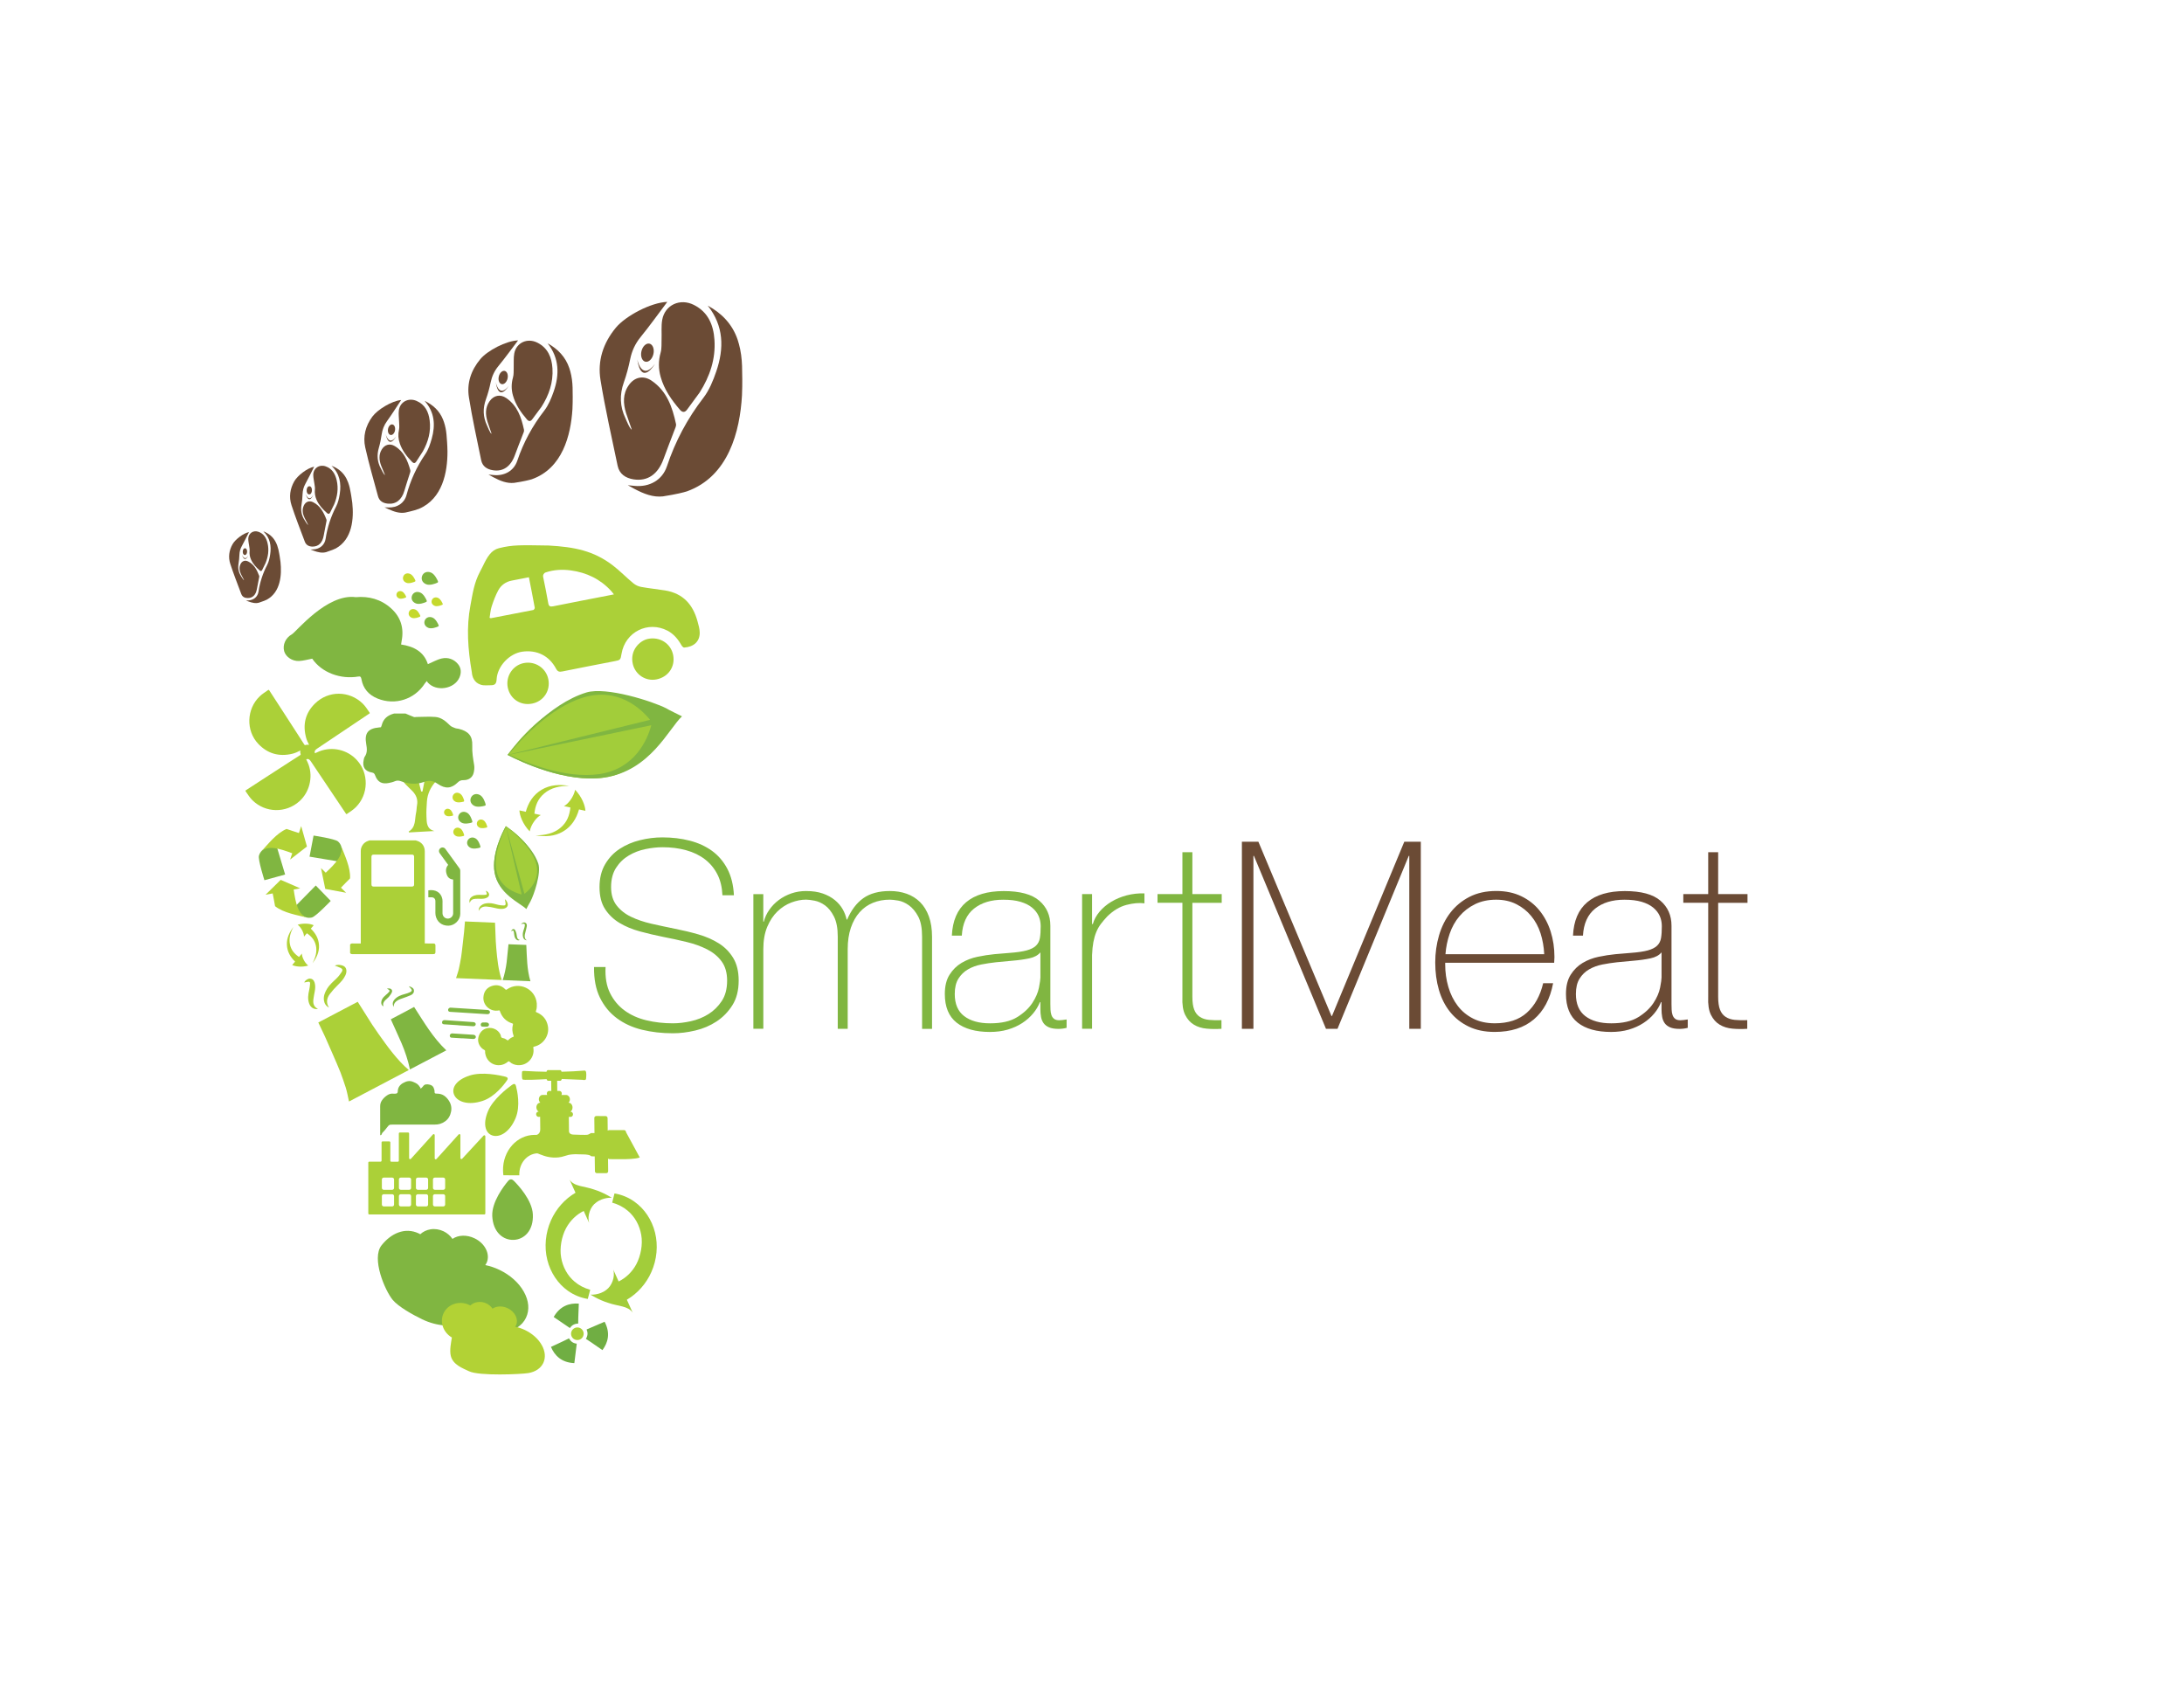<?xml version="1.0" encoding="utf-8"?>
<!-- Generator: Adobe Illustrator 23.0.1, SVG Export Plug-In . SVG Version: 6.00 Build 0)  -->
<svg version="1.1" xmlns="http://www.w3.org/2000/svg" xmlns:xlink="http://www.w3.org/1999/xlink" x="0px" y="0px"
	 viewBox="0 0 792 612" style="enable-background:new 0 0 792 612;" xml:space="preserve">
<style type="text/css">
	.st0{fill:none;stroke:#000000;stroke-miterlimit:10;}
	.st1{fill:#80B641;}
	.st2{fill:#A2CD3A;}
	.st3{fill:#ABD038;}
	.st4{fill:#B2D235;}
	.st5{fill:#C5D92D;}
	.st6{fill-rule:evenodd;clip-rule:evenodd;fill:#70AE43;}
	.st7{fill:#70AE43;}
	.st8{fill-rule:evenodd;clip-rule:evenodd;fill:#ABD038;}
	.st9{fill-rule:evenodd;clip-rule:evenodd;fill:#B2D235;}
	.st10{fill-rule:evenodd;clip-rule:evenodd;fill:#80B641;}
	.st11{fill:#6B4B35;}
</style>
<g id="Layer_1">
	<g>
		<path class="st1" d="M261.98,324.59c-0.13-2.91-0.74-5.45-1.85-7.6c-1.11-2.15-2.61-3.96-4.51-5.42c-1.9-1.46-4.16-2.55-6.79-3.28
			c-2.63-0.73-5.5-1.09-8.6-1.09c-1.9,0-3.94,0.22-6.13,0.67c-2.19,0.44-4.21,1.22-6.08,2.33c-1.87,1.11-3.41,2.6-4.61,4.46
			c-1.2,1.87-1.81,4.2-1.81,6.98c0,2.72,0.67,4.94,2,6.65s3.07,3.09,5.23,4.13c2.15,1.04,4.62,1.88,7.41,2.52
			c2.79,0.63,5.61,1.24,8.46,1.81c2.91,0.57,5.75,1.25,8.5,2.04c2.76,0.79,5.22,1.87,7.41,3.23c2.19,1.36,3.94,3.14,5.27,5.32
			c1.33,2.18,1.99,4.92,1.99,8.22c0,3.55-0.76,6.52-2.28,8.93c-1.52,2.41-3.44,4.37-5.75,5.89c-2.31,1.52-4.88,2.61-7.7,3.28
			c-2.82,0.67-5.53,1-8.12,1c-3.99,0-7.73-0.43-11.21-1.28c-3.48-0.85-6.52-2.25-9.12-4.18c-2.6-1.93-4.64-4.42-6.13-7.46
			c-1.49-3.04-2.2-6.74-2.14-11.11h4.18c-0.19,3.74,0.35,6.89,1.62,9.45c1.27,2.56,3.02,4.67,5.27,6.32
			c2.25,1.65,4.89,2.83,7.93,3.56c3.04,0.73,6.24,1.09,9.59,1.09c2.03,0,4.19-0.25,6.51-0.76c2.31-0.51,4.43-1.36,6.36-2.56
			c1.93-1.2,3.55-2.79,4.85-4.75c1.3-1.96,1.95-4.43,1.95-7.41c0-2.85-0.67-5.18-2-6.98c-1.33-1.81-3.09-3.26-5.27-4.37
			c-2.19-1.11-4.65-2-7.41-2.66c-2.75-0.67-5.59-1.28-8.5-1.85c-2.85-0.57-5.67-1.23-8.46-1.99c-2.79-0.76-5.26-1.79-7.41-3.09
			c-2.15-1.3-3.9-2.98-5.23-5.03c-1.33-2.06-1.99-4.7-1.99-7.93s0.68-6,2.04-8.31c1.36-2.31,3.13-4.18,5.32-5.6s4.64-2.47,7.36-3.13
			c2.72-0.67,5.42-1,8.08-1c3.55,0,6.85,0.4,9.93,1.19c3.07,0.79,5.76,2.03,8.07,3.7c2.31,1.68,4.16,3.85,5.56,6.51
			s2.19,5.86,2.38,9.59H261.98z"/>
		<path class="st1" d="M273.19,324.21h3.61v9.98h0.19c0.38-1.52,1.04-2.96,2-4.32c0.95-1.36,2.1-2.55,3.47-3.56
			c1.36-1.01,2.88-1.8,4.56-2.38c1.68-0.57,3.43-0.85,5.27-0.85c2.34,0,4.37,0.3,6.08,0.9c1.71,0.6,3.17,1.39,4.37,2.38
			c1.2,0.98,2.15,2.09,2.85,3.32c0.7,1.24,1.17,2.49,1.43,3.75h0.19c1.46-3.42,3.4-6,5.84-7.74c2.44-1.74,5.65-2.61,9.64-2.61
			c2.22,0,4.26,0.33,6.13,1s3.48,1.68,4.85,3.04c1.36,1.36,2.42,3.09,3.18,5.18c0.76,2.09,1.14,4.56,1.14,7.41v33.35h-3.61V339.6
			c0-3.1-0.47-5.54-1.42-7.31c-0.95-1.77-2.08-3.12-3.37-4.04c-1.3-0.92-2.6-1.49-3.9-1.71c-1.3-0.22-2.3-0.33-2.99-0.33
			c-2.22,0-4.26,0.38-6.13,1.14c-1.87,0.76-3.48,1.9-4.84,3.42c-1.36,1.52-2.42,3.41-3.18,5.65c-0.76,2.25-1.14,4.83-1.14,7.74
			v28.88h-3.61V339.6c0-3.04-0.46-5.46-1.38-7.27c-0.92-1.81-2-3.15-3.23-4.04c-1.24-0.89-2.5-1.46-3.8-1.71
			c-1.3-0.25-2.33-0.38-3.09-0.38c-1.71,0-3.48,0.35-5.32,1.04c-1.84,0.7-3.52,1.77-5.04,3.23c-1.52,1.46-2.75,3.33-3.71,5.6
			c-0.95,2.28-1.42,4.97-1.42,8.08v28.88h-3.61V324.21z"/>
		<path class="st1" d="M377.3,363.35h-0.19c-0.57,1.46-1.39,2.83-2.47,4.13c-1.08,1.3-2.39,2.46-3.94,3.47
			c-1.55,1.01-3.31,1.8-5.27,2.38c-1.96,0.57-4.12,0.85-6.46,0.85c-5.19,0-9.21-1.13-12.06-3.37c-2.85-2.25-4.28-5.71-4.28-10.4
			c0-2.85,0.57-5.18,1.71-6.98c1.14-1.8,2.58-3.23,4.32-4.27c1.74-1.04,3.67-1.79,5.79-2.23c2.12-0.44,4.16-0.76,6.13-0.95l5.6-0.47
			c2.6-0.19,4.64-0.49,6.13-0.9c1.49-0.41,2.61-0.98,3.37-1.71c0.76-0.73,1.24-1.66,1.43-2.8c0.19-1.14,0.28-2.56,0.28-4.28
			c0-1.33-0.25-2.56-0.76-3.7c-0.51-1.14-1.3-2.15-2.38-3.04c-1.08-0.89-2.47-1.58-4.18-2.09c-1.71-0.51-3.8-0.76-6.27-0.76
			c-4.37,0-7.9,1.08-10.59,3.23c-2.69,2.15-4.17,5.42-4.42,9.79h-3.61c0.25-5.38,1.98-9.42,5.18-12.11
			c3.2-2.69,7.74-4.04,13.63-4.04s10.18,1.16,12.87,3.47c2.69,2.31,4.04,5.34,4.04,9.07v28.41c0,0.7,0.01,1.39,0.05,2.09
			c0.03,0.7,0.14,1.33,0.33,1.9c0.19,0.57,0.51,1.03,0.95,1.38c0.44,0.35,1.08,0.52,1.9,0.52c0.63,0,1.52-0.1,2.66-0.29v3.04
			c-0.95,0.25-1.93,0.38-2.95,0.38c-1.46,0-2.61-0.19-3.47-0.57c-0.86-0.38-1.51-0.89-1.95-1.52c-0.44-0.63-0.75-1.38-0.9-2.23
			c-0.16-0.86-0.24-1.79-0.24-2.8V363.35z M377.3,345.3c-0.89,1.08-2.23,1.81-4.04,2.19c-1.81,0.38-3.82,0.67-6.03,0.85l-6.08,0.57
			c-1.77,0.19-3.55,0.46-5.32,0.81c-1.77,0.35-3.37,0.94-4.8,1.76c-1.42,0.82-2.58,1.95-3.47,3.37c-0.89,1.42-1.33,3.28-1.33,5.56
			c0,3.61,1.14,6.29,3.42,8.03c2.28,1.74,5.42,2.61,9.4,2.61c4.12,0,7.38-0.74,9.79-2.23c2.41-1.49,4.24-3.2,5.51-5.13
			c1.27-1.93,2.07-3.8,2.42-5.6c0.35-1.81,0.52-3.02,0.52-3.66V345.3z"/>
		<path class="st1" d="M396.02,335.04h0.29c0.44-1.58,1.25-3.07,2.42-4.46c1.17-1.39,2.6-2.6,4.27-3.61
			c1.68-1.01,3.55-1.79,5.61-2.33c2.06-0.54,4.19-0.77,6.41-0.71v3.61c-1.9-0.25-4.07-0.06-6.51,0.57
			c-2.44,0.63-4.77,2.03-6.98,4.18c-0.89,0.95-1.66,1.87-2.33,2.75c-0.67,0.89-1.22,1.87-1.66,2.94c-0.44,1.08-0.79,2.28-1.04,3.61
			c-0.25,1.33-0.41,2.91-0.48,4.75v26.69h-3.61v-48.83h3.61V335.04z"/>
		<path class="st1" d="M443.04,327.35H432.4v34.1c0,1.96,0.22,3.51,0.67,4.65c0.44,1.14,1.12,2.01,2.04,2.61
			c0.92,0.6,2.03,0.97,3.33,1.09c1.3,0.13,2.8,0.16,4.51,0.1v3.13c-1.84,0.13-3.63,0.11-5.37-0.05c-1.74-0.16-3.28-0.63-4.61-1.43
			c-1.33-0.79-2.39-1.98-3.18-3.56c-0.79-1.58-1.12-3.77-1-6.55v-34.1h-9.03v-3.14h9.03v-15.2h3.61v15.2h10.64V327.35z"/>
		<path class="st11" d="M450.36,305.21h5.98l26.5,63.18h0.19l26.22-63.18h5.99v67.83h-4.18v-62.7h-0.19l-25.84,62.7h-4.18
			l-26.12-62.7h-0.19v62.7h-4.18V305.21z"/>
		<path class="st11" d="M524.08,349.1v0.57c0,2.85,0.38,5.57,1.14,8.17c0.76,2.6,1.89,4.88,3.38,6.84c1.49,1.96,3.36,3.51,5.62,4.65
			c2.25,1.14,4.87,1.71,7.86,1.71c4.89,0,8.76-1.28,11.62-3.85c2.86-2.57,4.83-6.13,5.91-10.69h3.61
			c-1.08,5.7-3.41,10.07-6.98,13.11c-3.58,3.04-8.31,4.56-14.2,4.56c-3.61,0-6.76-0.65-9.45-1.95c-2.69-1.3-4.94-3.07-6.75-5.32
			c-1.8-2.25-3.15-4.91-4.04-7.98c-0.89-3.07-1.33-6.38-1.33-9.93c0-3.42,0.46-6.7,1.38-9.83c0.92-3.13,2.29-5.89,4.13-8.26
			c1.84-2.38,4.13-4.28,6.89-5.7s6-2.14,9.74-2.14c3.42,0,6.44,0.63,9.07,1.9c2.63,1.27,4.83,2.99,6.6,5.18
			c1.77,2.19,3.12,4.72,4.04,7.6c0.92,2.88,1.38,5.97,1.38,9.26c0,0.32-0.02,0.68-0.05,1.09c-0.03,0.41-0.05,0.75-0.05,1H524.08z
			 M559.99,345.97c-0.13-2.66-0.57-5.18-1.33-7.55c-0.76-2.38-1.89-4.46-3.38-6.27c-1.49-1.81-3.3-3.25-5.43-4.32
			c-2.13-1.08-4.56-1.61-7.29-1.61c-2.92,0-5.49,0.56-7.72,1.66c-2.22,1.11-4.1,2.56-5.62,4.37c-1.52,1.81-2.7,3.91-3.52,6.32
			c-0.83,2.41-1.33,4.88-1.52,7.41H559.99z"/>
		<path class="st11" d="M602.55,363.35h-0.19c-0.57,1.46-1.39,2.83-2.47,4.13c-1.08,1.3-2.39,2.46-3.94,3.47
			c-1.55,1.01-3.31,1.8-5.27,2.38c-1.96,0.57-4.12,0.85-6.46,0.85c-5.19,0-9.21-1.13-12.06-3.37c-2.85-2.25-4.28-5.71-4.28-10.4
			c0-2.85,0.57-5.18,1.71-6.98c1.14-1.8,2.58-3.23,4.32-4.27c1.74-1.04,3.67-1.79,5.79-2.23c2.12-0.44,4.16-0.76,6.13-0.95l5.6-0.47
			c2.6-0.19,4.64-0.49,6.13-0.9c1.49-0.41,2.61-0.98,3.37-1.71c0.76-0.73,1.24-1.66,1.43-2.8c0.19-1.14,0.28-2.56,0.28-4.28
			c0-1.33-0.25-2.56-0.76-3.7c-0.51-1.14-1.3-2.15-2.38-3.04c-1.08-0.89-2.47-1.58-4.18-2.09c-1.71-0.51-3.8-0.76-6.27-0.76
			c-4.37,0-7.9,1.08-10.59,3.23c-2.69,2.15-4.17,5.42-4.42,9.79h-3.61c0.25-5.38,1.98-9.42,5.18-12.11
			c3.2-2.69,7.74-4.04,13.63-4.04s10.18,1.16,12.87,3.47c2.69,2.31,4.04,5.34,4.04,9.07v28.41c0,0.7,0.01,1.39,0.05,2.09
			c0.03,0.7,0.14,1.33,0.33,1.9c0.19,0.57,0.51,1.03,0.95,1.38c0.44,0.35,1.08,0.52,1.9,0.52c0.63,0,1.52-0.1,2.66-0.29v3.04
			c-0.95,0.25-1.93,0.38-2.95,0.38c-1.46,0-2.61-0.19-3.47-0.57c-0.86-0.38-1.51-0.89-1.95-1.52c-0.44-0.63-0.75-1.38-0.9-2.23
			c-0.16-0.86-0.24-1.79-0.24-2.8V363.35z M602.55,345.3c-0.89,1.08-2.23,1.81-4.04,2.19c-1.81,0.38-3.82,0.67-6.03,0.85l-6.08,0.57
			c-1.77,0.19-3.55,0.46-5.32,0.81c-1.77,0.35-3.37,0.94-4.8,1.76c-1.42,0.82-2.58,1.95-3.47,3.37c-0.89,1.42-1.33,3.28-1.33,5.56
			c0,3.61,1.14,6.29,3.42,8.03c2.28,1.74,5.42,2.61,9.4,2.61c4.12,0,7.38-0.74,9.79-2.23c2.41-1.49,4.24-3.2,5.51-5.13
			c1.27-1.93,2.07-3.8,2.42-5.6c0.35-1.81,0.52-3.02,0.52-3.66V345.3z"/>
		<path class="st11" d="M633.71,327.35h-10.64v34.1c0,1.96,0.22,3.51,0.67,4.65c0.44,1.14,1.12,2.01,2.04,2.61
			c0.92,0.6,2.03,0.97,3.33,1.09c1.3,0.13,2.8,0.16,4.51,0.1v3.13c-1.84,0.13-3.63,0.11-5.37-0.05c-1.74-0.16-3.28-0.63-4.61-1.43
			c-1.33-0.79-2.39-1.98-3.18-3.56c-0.79-1.58-1.12-3.77-1-6.55v-34.1h-9.03v-3.14h9.03v-15.2h3.61v15.2h10.64V327.35z"/>
	</g>
	<g>
		<g>
			<path class="st2" d="M212.85,252.1c-15.85,4.31-25.59,17.48-28.4,21.12l-0.39,0.5l0.37,0.19c4.05,2.1,20.7,10.09,34.69,8.03
				c16.71-2.44,19.31-19.31,19.49-20.47l-0.03,0C238.58,261.45,228.48,247.84,212.85,252.1z"/>
			<path class="st1" d="M241.65,256.85c-4.93-2.53-21.79-7.96-29.01-5.76c-13.54,4.12-25.37,18.5-28.18,22.13l-0.19,0.24
				c0,0,0,0-0.01,0l-0.19,0.26l0.02,0.01l-0.01,0l0.09,0.05l0.02,0l0.25,0.13c4.05,2.1,20.7,10.09,34.69,8.03
				c16.71-2.44,23.4-17.79,28.19-22.2C247.31,259.73,241.67,256.99,241.65,256.85z M211.45,252.93c12.63-3.84,20.95,3.99,24.3,8.08
				l-51.18,12.59c-0.04-0.02-0.07-0.03-0.11-0.05C188.61,268.49,199.33,256.63,211.45,252.93z M217.32,280.68
				c-12.26,1.79-26.54-4.12-32.62-7.01l51.49-10.7C234.78,268.14,230.32,278.77,217.32,280.68z"/>
		</g>
		<g>
			<path class="st2" d="M194.67,313.2c-2.28-7.53-9.09-12.13-10.97-13.45l-0.26-0.18l-0.1,0.17c-1.07,1.93-5.11,9.87-4,16.52
				c1.32,7.94,10.01,9.13,10.61,9.21l0-0.01C189.96,325.46,196.92,320.62,194.67,313.2z"/>
			<path class="st1" d="M192.34,326.9c1.28-2.35,4.01-10.38,2.85-13.81c-2.17-6.43-9.61-12.02-11.49-13.34l-0.13-0.09c0,0,0,0,0,0
				l-0.13-0.09l-0.01,0.01l0,0l-0.03,0.04l0,0.01l-0.06,0.12c-1.07,1.93-5.11,9.87-4,16.52c1.32,7.94,9.24,11.08,11.53,13.35
				C190.88,329.6,192.27,326.91,192.34,326.9z M194.24,312.53c2.02,6-1.97,9.97-4.06,11.58l-6.68-24.31
				c0.01-0.02,0.02-0.03,0.03-0.05C186.15,301.71,192.29,306.78,194.24,312.53z M179.99,315.4c-0.97-5.82,2.02-12.63,3.48-15.53
				l5.7,24.46C186.51,323.67,181.02,321.57,179.99,315.4z"/>
		</g>
		<g>
			<path class="st3" d="M176.97,402.9c-1,2.39-1.29,4.52-0.82,6.16c0.39,1.43,1.33,2.39,2.65,2.72c1.31,0.33,2.8-0.03,4.2-1.01
				c1.61-1.13,2.98-2.98,3.98-5.37c1.83-4.4,0.57-9.98,0.14-11.58l-0.01-0.04l0,0c-0.06-0.22-0.16-0.63-0.52-0.72
				c-0.32-0.08-0.66,0.13-0.97,0.35l-0.05,0.03C184.03,394.55,178.8,398.52,176.97,402.9z"/>
			<path class="st3" d="M170.32,389.98c-2.47,0.8-4.27,1.96-5.21,3.38c-0.83,1.23-0.95,2.57-0.34,3.78c0.6,1.21,1.85,2.11,3.51,2.53
				c1.9,0.49,4.21,0.33,6.67-0.47c4.54-1.47,7.95-6.06,8.88-7.43l0.02-0.03l0,0c0.13-0.19,0.37-0.53,0.21-0.86
				c-0.15-0.3-0.53-0.42-0.89-0.51l-0.06-0.01C181.25,389.9,174.84,388.51,170.32,389.98z"/>
		</g>
		<g>
			<path class="st3" d="M126.96,345.56c0-1.02,0-2.04,0-3.06c0.2-0.31,0.48-0.43,0.85-0.41c0.56,0.03,1.13,0.01,1.69,0.01
				c0.44,0,0.87,0,1.33,0c0-0.26,0-0.46,0-0.66c0-10.96,0-21.93,0-32.89c0-1.67,1.1-3.16,2.7-3.66c0.18-0.06,0.35-0.11,0.52-0.17
				c5.59,0,11.17,0,16.76,0c0.05,0.03,0.09,0.06,0.14,0.07c1.91,0.46,3.09,1.94,3.09,3.88c0,10.95,0,21.9,0,32.85
				c0,0.18,0,0.37,0,0.53c0.08,0.02,0.1,0.04,0.13,0.04c1.01,0,2.01,0,3.02,0.01c0.48,0,0.71,0.23,0.72,0.71
				c0.01,0.76,0,1.53,0,2.29c0,0.67-0.18,0.86-0.86,0.86c-9.74,0-19.49,0-29.23,0.01C127.44,345.97,127.16,345.87,126.96,345.56z
				 M142.41,321.47c2.31,0,4.62,0,6.93,0c0.55,0,0.83-0.24,0.83-0.75c0-3.36,0-6.71,0-10.07c0-0.54-0.25-0.78-0.8-0.78
				c-4.61,0-9.21,0-13.82,0c-0.61,0-0.85,0.24-0.85,0.85c0,3.29,0,6.58,0,9.87c0,0.65,0.23,0.88,0.86,0.88
				C137.84,321.47,140.12,321.47,142.41,321.47z"/>
			<path class="st1" d="M164.33,318.91c-1.13-0.09-1.88-0.67-2.26-1.66c-0.48-1.26-0.53-2.51,0.45-3.65
				c-0.75-1.03-1.5-2.07-2.26-3.11c-0.27-0.37-0.54-0.73-0.8-1.11c-0.45-0.64-0.33-1.42,0.27-1.85c0.58-0.42,1.36-0.3,1.81,0.32
				c1.72,2.35,3.43,4.7,5.13,7.07c0.15,0.21,0.24,0.52,0.24,0.78c0.01,5.22,0.02,10.44,0,15.66c-0.01,2.25-2.04,4.26-4.3,4.29
				c-2.41,0.04-4.23-1.43-4.66-3.8c-0.09-0.52-0.06-1.07-0.06-1.6c-0.01-1.15,0-2.31,0-3.46c0-0.91-0.53-1.44-1.46-1.44
				c-0.36,0-0.72,0-1.1,0c0-0.86,0-1.69,0-2.52c2.45-0.4,4.59,0.63,5.09,3.19c0.1,0.53,0.04,1.1,0.05,1.65c0,1.15-0.01,2.31,0,3.46
				c0.01,1.1,0.88,1.96,1.94,1.95c1.04-0.01,1.92-0.86,1.92-1.94c0.01-4,0-8,0-12C164.34,319.07,164.33,319.01,164.33,318.91z"/>
		</g>
		<g>
			<path class="st3" d="M145.08,281.03c0.87,0.84,1.75,1.68,2.62,2.52c0.08-0.05,0.15-0.1,0.23-0.15c-0.08-0.47-0.15-0.93-0.24-1.45
				c1.38,0.17,2.68,0.33,3.89,0.48c0.39,1.55,0.77,3.05,1.15,4.55c0.16,0,0.32,0.01,0.48,0.01c0.33-1.69,0.65-3.38,1.01-5.25
				c0.05-0.01,0.37-0.07,0.74-0.14c0.15,0.44,0.28,0.82,0.48,1.4c0.26-0.72,0.45-1.25,0.66-1.81c0.83,0.47,1.64,0.94,2.53,1.45
				c-0.22,0.26-0.43,0.5-0.64,0.75c-1.83,2.07-2.98,4.44-3.17,7.22c-0.12,1.8-0.25,3.6-0.17,5.39c0.1,2.19-0.03,4.63,2.91,5.32
				c-3.08,0.17-6.16,0.34-9.23,0.51c-0.04-0.11-0.08-0.22-0.12-0.32c2.69-1.59,2.13-4.42,2.68-6.81c0.2-0.89,0.17-1.83,0.34-2.73
				c0.39-2.03-0.3-3.7-1.67-5.13c-0.82-0.86-1.73-1.63-2.53-2.51c-0.84-0.92-1.6-1.92-2.39-2.89
				C144.8,281.29,144.94,281.16,145.08,281.03z"/>
			<path class="st1" d="M147.05,258.72c1.01,0.43,2.02,0.88,3.04,1.26c0.26,0.1,0.59-0.01,0.89-0.01c2.29-0.02,4.6-0.18,6.87-0.01
				c2.21,0.16,3.83,1.58,5.36,3.09c0.47,0.46,1.19,0.69,1.83,0.95c0.42,0.17,0.9,0.16,1.34,0.27c3.44,0.85,5.03,2.54,4.88,6.07
				c-0.1,2.45,0.3,4.75,0.69,7.11c0.14,0.88,0.04,1.85-0.17,2.72c-0.41,1.75-1.8,2.74-3.77,2.71c-0.83-0.01-1.4,0.22-2,0.81
				c-2.28,2.21-4.43,2.5-7.35,0.49c-1.7-1.17-3.08-1.32-4.96-0.64c-2.75,1-5.6,0.73-8.33-0.28c-0.82-0.3-1.49-0.3-2.28,0.05
				c-0.65,0.29-1.38,0.44-2.09,0.59c-2.49,0.52-4.07-0.33-4.95-2.72c-0.22-0.59-0.44-0.94-1.13-1.06c-2.62-0.45-3.6-2.01-3.02-4.66
				c0.08-0.37,0.15-0.78,0.36-1.08c1.02-1.47,0.82-2.99,0.53-4.66c-0.69-3.9,0.71-5.6,4.62-5.95c0.23-0.02,0.46-0.05,0.74-0.08
				c0.09-0.23,0.21-0.47,0.27-0.71c0.57-2.39,2.19-3.65,4.46-4.25C144.29,258.72,145.67,258.72,147.05,258.72z"/>
		</g>
		<g>
			<path class="st3" d="M194.66,365.04c0,0.44-0.11,0.99-0.3,1.52c-0.1,0.28-0.06,0.38,0.22,0.49c2.29,0.95,3.7,2.64,4.12,5.1
				c0.58,3.3-1.66,6.61-4.95,7.34c-0.32,0.07-0.4,0.14-0.34,0.49c0.6,3.45-2.21,6.52-5.7,6.24c-1.1-0.09-2.1-0.48-2.91-1.23
				c-0.27-0.25-0.4-0.19-0.65,0.01c-2.71,2.31-6.74,1.27-7.94-2.05c-0.21-0.58-0.33-1.19-0.29-1.81c0.01-0.22-0.07-0.33-0.26-0.42
				c-1.58-0.81-2.52-2.61-2.24-4.28c0.33-1.98,1.66-3.39,3.47-3.67c1.84-0.29,3.69,0.61,4.52,2.21c0.02,0.04,0.04,0.08,0.06,0.12
				c0.21,0.35,0.12,0.87,0.4,1.1c0.26,0.22,0.73,0.2,1.08,0.36c0.34,0.16,0.66,0.34,0.96,0.57c0.15,0.12,0.25,0.16,0.42-0.01
				c0.49-0.51,1.07-0.91,1.74-1.15c0.24-0.09,0.26-0.17,0.17-0.4c-0.5-1.35-0.6-2.73-0.22-4.13c0.06-0.23-0.03-0.27-0.19-0.33
				c-2.3-0.72-3.8-2.26-4.57-4.52c-0.09-0.28-0.23-0.24-0.43-0.2c-2.99,0.57-5.76-1.84-5.52-4.87c0.15-1.9,1.11-3.32,2.94-3.97
				c1.86-0.66,3.56-0.26,4.97,1.15c0.24,0.24,0.36,0.23,0.61,0.05c4.39-3.06,10.37-0.23,10.83,5.11
				C194.69,364.2,194.69,364.56,194.66,365.04z"/>
			<path class="st1" d="M169.92,367.31c-2.22-0.14-4.44-0.28-6.66-0.42c-0.49-0.03-0.71-0.22-0.76-0.64
				c-0.04-0.37,0.24-0.74,0.64-0.86c0.17-0.05,0.34-0.02,0.51-0.01c4.32,0.27,8.65,0.55,12.97,0.82c0.11,0.01,0.23,0.01,0.34,0.03
				c0.44,0.08,0.78,0.47,0.73,0.82c-0.05,0.4-0.44,0.71-0.9,0.69c-0.72-0.03-1.43-0.09-2.15-0.13
				C173.07,367.51,171.49,367.41,169.92,367.31C169.92,367.31,169.92,367.31,169.92,367.31z"/>
			<path class="st1" d="M166.22,371.74c-1.72-0.11-3.43-0.22-5.15-0.33c-0.48-0.03-0.73-0.21-0.77-0.62
				c-0.05-0.4,0.23-0.79,0.65-0.88c0.12-0.03,0.26-0.03,0.38-0.02c3.45,0.24,6.89,0.48,10.34,0.72c0.51,0.04,0.87,0.37,0.85,0.78
				c-0.02,0.45-0.4,0.75-0.94,0.72c-1.79-0.11-3.58-0.23-5.37-0.34C166.22,371.76,166.22,371.75,166.22,371.74z"/>
			<path class="st1" d="M167.65,376.5c-1.31-0.08-2.63-0.17-3.94-0.25c-0.4-0.02-0.54-0.29-0.6-0.61c-0.07-0.33,0.18-0.72,0.51-0.86
				c0.18-0.07,0.36-0.07,0.55-0.06c2.46,0.16,4.92,0.31,7.38,0.47c0.06,0,0.11,0,0.17,0.01c0.51,0.06,0.87,0.41,0.84,0.81
				c-0.03,0.43-0.43,0.74-0.96,0.71c-1.32-0.08-2.63-0.17-3.95-0.25C167.65,376.49,167.65,376.5,167.65,376.5z"/>
			<path class="st1" d="M175.91,370.72c0.21,0.01,0.43,0.02,0.64,0.04c0.47,0.05,0.8,0.39,0.79,0.8c-0.01,0.36-0.34,0.69-0.78,0.72
				c-0.56,0.04-1.11-0.04-1.67-0.04c-0.36,0-0.54-0.34-0.56-0.71c-0.01-0.38,0.32-0.76,0.71-0.79c0.28-0.02,0.57-0.01,0.86-0.01
				C175.91,370.73,175.91,370.72,175.91,370.72z"/>
		</g>
		<g>
			<path class="st3" d="M108.9,272.11c-0.98,0.55-1.94,0.97-2.95,1.21c-4.76,1.12-8.89-0.04-12.26-3.57
				c-4.58-4.79-4.31-12.67,0.49-17.26c0.92-0.88,1.98-1.53,3.01-2.26c0.25-0.18,0.35-0.07,0.48,0.13c1.73,2.67,3.46,5.33,5.19,8
				c1.67,2.58,3.34,5.16,5.01,7.74c0.81,1.26,1.63,2.52,2.43,3.79c0.15,0.24,0.28,0.35,0.58,0.23c0.36-0.13,0.75-0.09,1.2-0.06
				c-0.41-0.83-0.81-1.61-1.04-2.45c-1.34-4.79-0.37-9.05,3.2-12.53c4.88-4.77,12.44-4.69,17.29,0.03c0.98,0.96,1.7,2.11,2.47,3.24
				c0.13,0.19,0.1,0.31-0.09,0.41c-0.12,0.07-0.23,0.15-0.35,0.23c-6.17,4.15-12.34,8.31-18.53,12.43
				c-0.65,0.44-1.12,0.84-0.82,1.71c0.5-0.22,1.02-0.47,1.56-0.69c4.73-1.88,10.2-0.61,13.64,3.15c4.42,4.83,4.27,12.42-0.34,17.06
				c-0.96,0.96-2.09,1.68-3.2,2.43c-0.2,0.14-0.33,0.14-0.45-0.09c-0.06-0.11-0.13-0.2-0.2-0.31c-4.16-6.19-8.33-12.37-12.46-18.57
				c-0.44-0.65-0.85-1.11-1.72-0.79c0.31,0.63,0.64,1.3,0.89,2c1.62,4.59,0.27,9.96-3.34,13.2c-4.91,4.41-12.33,4.26-17.02-0.33
				c-0.98-0.96-1.69-2.12-2.47-3.24c-0.19-0.28-0.02-0.35,0.16-0.47c2.69-1.75,5.39-3.5,8.08-5.25c2.65-1.72,5.3-3.43,7.96-5.15
				c1.14-0.74,2.29-1.47,3.44-2.2c0.25-0.16,0.38-0.3,0.25-0.62C108.83,272.95,108.89,272.57,108.9,272.11z"/>
		</g>
		<g>
			<path class="st1" d="M150.29,407.77c-2.52,0-5.04,0-7.56,0c-1.5,0-1.56-0.05-2.41,1.07c-0.51,0.67-1.03,1.31-1.63,1.88
				c-0.26,0.24-0.17,0.68-0.53,0.84c-0.04,0.02-0.1,0.1-0.1,0.1c-0.07-0.05-0.17-0.11-0.18-0.17c-0.02-0.3-0.01-0.6-0.01-0.91
				c0-3.12,0.02-6.25-0.01-9.37c-0.01-0.81,0.17-1.5,0.61-2.17c0.52-0.78,1.15-1.39,1.95-1.91c0.66-0.43,1.29-0.63,2.04-0.58
				c0.35,0.02,0.71,0.04,1.06,0c0.43-0.05,0.71-0.27,0.72-0.75c0.01-1.42,0.74-2.44,1.92-3.1c1.14-0.63,2.32-1.02,3.69-0.41
				c1.34,0.59,1.73,0.76,2.56,2.06c0.11,0.18,0,0.58,0.37,0.19c0.21-0.22,0.47-0.4,0.63-0.65c0.58-0.9,1.51-0.77,2.29-0.62
				c0.65,0.13,1.33,0.45,1.6,1.28c0.1,0.31,0.26,0.59,0.27,0.94c0.02,1.04,0.03,1.03,1.14,1.06c1.8,0.05,3.03,1.01,4.01,2.46
				c0.84,1.24,1.13,2.61,0.86,4.01c-0.27,1.39-0.88,2.63-2.12,3.54c-1.2,0.87-2.44,1.23-3.9,1.2
				C155.13,407.73,152.71,407.77,150.29,407.77z"/>
			<path class="st3" d="M175.36,411.76l-7.77,8.4c-0.23,0.24-0.63,0.08-0.63-0.25v-8.33c0-0.33-0.41-0.49-0.64-0.24l-8.04,8.91
				c-0.22,0.25-0.64,0.09-0.64-0.24v-8.43c0-0.33-0.41-0.49-0.64-0.24l-8,8.85c-0.22,0.25-0.64,0.09-0.64-0.24V411
				c0-0.2-0.16-0.36-0.36-0.36h-3.01c-0.2,0-0.36,0.16-0.36,0.36v9.87c0,0.2-0.16,0.36-0.36,0.36h-2.36c-0.2,0-0.36-0.16-0.36-0.36
				v-6.64c0-0.2-0.16-0.36-0.36-0.36h-2.46c-0.2,0-0.36,0.16-0.36,0.36v6.62c0,0.2-0.16,0.36-0.36,0.36h-4.09
				c-0.2,0-0.36,0.16-0.36,0.36v18.42c0,0.2,0.16,0.36,0.36,0.36h41.72c0.2,0,0.36-0.16,0.36-0.36v-27.98
				C175.99,411.67,175.59,411.52,175.36,411.76z M142.9,436.77c0,0.37-0.3,0.67-0.67,0.67h-3.08c-0.37,0-0.67-0.3-0.67-0.67v-3.08
				c0-0.37,0.3-0.67,0.67-0.67h3.08c0.37,0,0.67,0.3,0.67,0.67V436.77z M142.9,430.74c0,0.37-0.3,0.67-0.67,0.67h-3.08
				c-0.37,0-0.67-0.3-0.67-0.67v-3.08c0-0.37,0.3-0.67,0.67-0.67h3.08c0.37,0,0.67,0.3,0.67,0.67V430.74z M149.08,436.77
				c0,0.37-0.3,0.67-0.67,0.67h-3.08c-0.37,0-0.67-0.3-0.67-0.67v-3.08c0-0.37,0.3-0.67,0.67-0.67h3.08c0.37,0,0.67,0.3,0.67,0.67
				V436.77z M149.08,430.74c0,0.37-0.3,0.67-0.67,0.67h-3.08c-0.37,0-0.67-0.3-0.67-0.67v-3.08c0-0.37,0.3-0.67,0.67-0.67h3.08
				c0.37,0,0.67,0.3,0.67,0.67V430.74z M155.25,436.77c0,0.37-0.3,0.67-0.67,0.67h-3.08c-0.37,0-0.67-0.3-0.67-0.67v-3.08
				c0-0.37,0.3-0.67,0.67-0.67h3.08c0.37,0,0.67,0.3,0.67,0.67V436.77z M155.25,430.74c0,0.37-0.3,0.67-0.67,0.67h-3.08
				c-0.37,0-0.67-0.3-0.67-0.67v-3.08c0-0.37,0.3-0.67,0.67-0.67h3.08c0.37,0,0.67,0.3,0.67,0.67V430.74z M161.43,436.77
				c0,0.37-0.3,0.67-0.67,0.67h-3.08c-0.37,0-0.67-0.3-0.67-0.67v-3.08c0-0.37,0.3-0.67,0.67-0.67h3.08c0.37,0,0.67,0.3,0.67,0.67
				V436.77z M161.43,430.74c0,0.37-0.3,0.67-0.67,0.67h-3.08c-0.37,0-0.67-0.3-0.67-0.67v-3.08c0-0.37,0.3-0.67,0.67-0.67h3.08
				c0.37,0,0.67,0.3,0.67,0.67V430.74z"/>
		</g>
		<g>
			<path class="st4" d="M204.51,292.29c0.16,0.03,0.48,0.1,2.33,0.51c-0.31,2.9-1.22,5.33-3.55,7.31c-2.44,2.1-5.62,2.77-9.08,2.79
				c3.42,0.51,6.86,0.47,10.03-1.44c3.02-1.79,4.8-4.64,5.73-7.97c1.88,0.41,2.31,0.51,2.32,0.51c-0.07-1.82-1.23-5.05-3.73-7.62
				C208.05,289.05,205.87,291.67,204.51,292.29z"/>
			<path class="st4" d="M196.12,295.54c-0.16-0.04-0.48-0.1-2.33-0.51c0.31-2.9,1.23-5.34,3.55-7.31c2.45-2.1,5.63-2.77,9.09-2.79
				c-3.42-0.51-6.86-0.47-10.03,1.44c-3.02,1.79-4.81,4.64-5.73,7.98c-1.88-0.41-2.31-0.51-2.31-0.51c0.07,1.82,1.23,5.05,3.73,7.62
				C192.59,298.77,194.76,296.16,196.12,295.54z"/>
		</g>
		<g>
			<path class="st4" d="M110.23,339.63c0.07-0.09,0.22-0.26,1.06-1.24c1.65,1.13,2.83,2.46,3.27,4.51c0.48,2.15-0.14,4.29-1.25,6.39
				c1.41-1.9,2.5-3.99,2.37-6.53c-0.11-2.4-1.26-4.4-2.97-6.03c0.85-1.01,1.05-1.23,1.05-1.24c-1.12-0.54-3.45-0.89-5.81-0.2
				C109.42,336.45,110.3,338.61,110.23,339.63z"/>
			<path class="st4" d="M109.49,345.75c-0.07,0.09-0.22,0.26-1.06,1.24c-1.65-1.13-2.83-2.46-3.27-4.5
				c-0.48-2.16,0.14-4.3,1.25-6.39c-1.41,1.9-2.5,3.99-2.37,6.53c0.11,2.4,1.25,4.4,2.97,6.04c-0.85,1.01-1.05,1.23-1.05,1.24
				c1.12,0.54,3.45,0.89,5.81,0.2C110.3,348.93,109.42,346.77,109.49,345.75z"/>
		</g>
		<g>
			<path class="st1" d="M175.76,292.17l0.01,0c0.12-0.03,0.25-0.08,0.31-0.2c0.07-0.14,0.04-0.29,0.01-0.37l0,0l0-0.02
				c-0.16-0.59-0.78-2.59-2-3.28c-0.66-0.38-1.34-0.47-1.95-0.29c-0.53,0.16-0.98,0.52-1.26,1.03c-0.28,0.51-0.36,1.08-0.22,1.61
				c0.16,0.62,0.59,1.14,1.26,1.51C173.14,292.84,175.17,292.34,175.76,292.17z"/>
			<path class="st1" d="M170.97,298.29c0.11-0.03,0.23-0.07,0.29-0.19c0.07-0.13,0.03-0.26,0.01-0.34l-0.01-0.01
				c-0.15-0.55-0.73-2.4-1.86-3.04c-0.61-0.35-1.24-0.44-1.81-0.27c-0.49,0.14-0.9,0.49-1.17,0.96c-0.26,0.47-0.34,1-0.2,1.5
				c0.15,0.57,0.55,1.05,1.17,1.4c1.13,0.63,3.01,0.17,3.56,0.01L170.97,298.29z"/>
			<path class="st1" d="M173.93,307.39c0.1-0.03,0.21-0.07,0.27-0.18c0.07-0.12,0.03-0.25,0.01-0.32l0,0l-0.01-0.01
				c-0.13-0.52-0.68-2.27-1.75-2.88c-0.58-0.33-1.17-0.41-1.7-0.25c-0.46,0.14-0.86,0.46-1.11,0.9c-0.25,0.44-0.32,0.94-0.19,1.41
				c0.14,0.54,0.52,1,1.1,1.32c1.08,0.6,2.85,0.16,3.37,0.01L173.93,307.39z"/>
			<path class="st5" d="M164.12,295.77c0.07-0.02,0.14-0.05,0.19-0.12c0.04-0.08,0.02-0.17,0-0.22l0,0l0-0.01
				c-0.09-0.35-0.46-1.54-1.2-1.95c-0.39-0.22-0.79-0.28-1.16-0.18c-0.31,0.1-0.58,0.31-0.75,0.61c-0.17,0.3-0.22,0.65-0.13,0.96
				c0.09,0.37,0.35,0.67,0.74,0.9c0.73,0.41,1.93,0.11,2.29,0.01L164.12,295.77z"/>
			<path class="st5" d="M173.81,300.05c0.84,0.47,2.23,0.13,2.64,0.01l0.01,0c0.08-0.03,0.17-0.06,0.21-0.14
				c0.06-0.1,0.02-0.2,0.01-0.25l0,0l-0.01-0.01c-0.11-0.41-0.53-1.78-1.37-2.25c-0.45-0.26-0.91-0.32-1.33-0.2
				c-0.36,0.11-0.67,0.36-0.86,0.7c-0.19,0.35-0.24,0.74-0.15,1.11C173.05,299.44,173.36,299.8,173.81,300.05z"/>
			<path class="st5" d="M168.07,303.12c0.09-0.02,0.18-0.06,0.23-0.15c0.05-0.09,0.02-0.2,0-0.26l0,0
				c-0.11-0.43-0.55-1.85-1.43-2.34c-0.47-0.27-0.95-0.34-1.38-0.21c-0.38,0.11-0.7,0.37-0.9,0.73c-0.2,0.36-0.26,0.77-0.16,1.15
				c0.12,0.44,0.42,0.81,0.9,1.07c0.86,0.49,2.31,0.13,2.73,0.01L168.07,303.12z"/>
			<path class="st5" d="M168.05,290.69c0.09-0.03,0.19-0.06,0.24-0.16c0.06-0.1,0.03-0.22,0.01-0.28l0,0l0-0.02
				c-0.12-0.45-0.59-1.98-1.53-2.5c-0.51-0.29-1.02-0.37-1.48-0.23c-0.41,0.12-0.75,0.41-0.96,0.79c-0.22,0.38-0.28,0.82-0.17,1.23
				c0.11,0.47,0.45,0.87,0.96,1.15c0.93,0.52,2.48,0.14,2.93,0.01L168.05,290.69z"/>
		</g>
		<g>
			<path class="st1" d="M158.52,211.32l0.02,0c0.12-0.05,0.24-0.12,0.29-0.25c0.06-0.16,0-0.31-0.05-0.38l0,0l0-0.02
				c-0.25-0.58-1.17-2.55-2.52-3.08c-0.73-0.29-1.44-0.29-2.04-0.02c-0.52,0.24-0.93,0.68-1.14,1.24c-0.21,0.56-0.22,1.15,0,1.68
				c0.25,0.61,0.77,1.08,1.51,1.37C155.93,212.39,157.94,211.58,158.52,211.32z"/>
			<path class="st1" d="M154.49,218.28c0.11-0.04,0.22-0.1,0.27-0.23c0.05-0.14-0.01-0.27-0.04-0.35l-0.01-0.01
				c-0.23-0.54-1.09-2.36-2.34-2.85c-0.68-0.27-1.33-0.28-1.89-0.02c-0.48,0.22-0.85,0.63-1.06,1.15c-0.2,0.52-0.2,1.07,0,1.56
				c0.23,0.56,0.72,1,1.4,1.27c1.25,0.49,3.11-0.26,3.65-0.5L154.49,218.28z"/>
			<path class="st1" d="M158.82,227.18c0.1-0.04,0.2-0.1,0.25-0.22c0.05-0.13,0-0.26-0.03-0.33l0,0l-0.01-0.01
				c-0.21-0.51-1.02-2.23-2.21-2.7c-0.64-0.25-1.26-0.25-1.78-0.01c-0.46,0.21-0.82,0.59-1.01,1.08c-0.19,0.49-0.19,1.01,0.01,1.47
				c0.22,0.53,0.68,0.95,1.32,1.2c1.19,0.46,2.94-0.25,3.45-0.47L158.82,227.18z"/>
			<path class="st5" d="M147.11,216.67c0.07-0.03,0.14-0.07,0.17-0.15c0.03-0.09-0.01-0.18-0.03-0.23l0,0l0-0.01
				c-0.15-0.35-0.7-1.51-1.5-1.83c-0.43-0.17-0.85-0.17-1.21-0.01c-0.31,0.14-0.55,0.4-0.68,0.73c-0.13,0.33-0.13,0.69,0,1.01
				c0.15,0.36,0.46,0.64,0.89,0.81c0.8,0.31,2-0.16,2.34-0.32L147.11,216.67z"/>
			<path class="st5" d="M157.65,219.68c0.93,0.36,2.3-0.19,2.7-0.37l0.01,0c0.08-0.04,0.16-0.08,0.2-0.17c0.05-0.11,0-0.2-0.03-0.26
				l0,0l-0.01-0.01c-0.17-0.41-0.8-1.74-1.73-2.11c-0.5-0.2-0.98-0.2-1.4-0.01c-0.35,0.16-0.63,0.46-0.78,0.84
				c-0.14,0.39-0.14,0.8,0,1.16C156.79,219.16,157.15,219.48,157.65,219.68z"/>
			<path class="st5" d="M152.2,223.64c0.08-0.04,0.17-0.08,0.21-0.18c0.04-0.1-0.01-0.21-0.03-0.27l0,0
				c-0.18-0.43-0.83-1.82-1.8-2.19c-0.52-0.21-1.03-0.21-1.45-0.02c-0.37,0.17-0.66,0.48-0.82,0.88c-0.16,0.4-0.16,0.83,0,1.2
				c0.18,0.43,0.55,0.77,1.08,0.97c0.95,0.38,2.38-0.2,2.8-0.38L152.2,223.64z"/>
			<path class="st5" d="M150.41,210.91c0.08-0.04,0.18-0.09,0.22-0.19c0.05-0.12,0-0.23-0.03-0.29l0,0l0-0.02
				c-0.18-0.44-0.89-1.94-1.93-2.34c-0.57-0.22-1.1-0.23-1.55-0.02c-0.4,0.18-0.71,0.52-0.87,0.95c-0.17,0.42-0.17,0.88,0,1.28
				c0.18,0.47,0.58,0.83,1.15,1.04c1.03,0.4,2.56-0.21,3.01-0.41L150.41,210.91z"/>
		</g>
		<g>
			<g>
				<path class="st3" d="M171.1,243.75c-1.45-8.47-2.01-16.32-0.51-24.2c0.82-4.28,1.27-8.12,3.54-12.39
					c0.33-0.63,0.67-1.25,0.97-1.89c1.63-3.44,3.09-5.81,5.78-6.49c5.15-1.3,8.06-1.12,18.08-0.98c9.34,0.52,16.25,1.9,23.12,7.09
					c2.67,2.02,5,4.47,7.59,6.6c0.82,0.67,1.79,1.13,2.83,1.32c2.86,0.53,5.76,0.8,8.64,1.27c6.65,1.08,10.15,5.2,11.78,11.12
					c0.38,1.37,0.81,2.79,0.82,4.19c0.03,3.42-2.39,5.19-5.64,5.41c-0.31,0.02-0.76-0.47-0.97-0.83c-1.25-2.2-2.8-4.1-5.07-5.29
					c-7.06-3.69-15.33,0.46-16.66,8.34c-0.39,2.31-0.39,2.31-2.73,2.76c-6.25,1.22-12.5,2.4-18.73,3.68
					c-1.15,0.24-1.73,0.07-2.32-1.04c-2.5-4.68-6.94-6.85-12.19-6.13c-4.68,0.64-9.1,5.27-9.34,10.06
					c-0.08,1.51-0.59,2.12-1.98,2.11c-1.25-0.01-2.58,0.19-3.73-0.17C171.94,247.53,171.23,245.43,171.1,243.75z M222.62,215.52
					c-0.47-0.6-0.72-0.95-1.01-1.26c-3.95-4.3-8.91-6.67-14.64-7.44c-3.05-0.41-6.1-0.26-9.07,0.73c-0.67,0.22-1.08,0.9-0.94,1.6
					c0.66,3.17,1.29,6.35,1.85,9.53c0.2,1.15,0.67,1.38,1.78,1.16c6.86-1.38,13.73-2.7,20.59-4.03
					C221.57,215.73,221.95,215.65,222.62,215.52z M191.8,209.31c-2.16,0.42-4.19,0.82-6.22,1.21c-2.18,0.42-3.87,1.65-4.89,3.53
					c-1,1.84-1.74,3.84-2.39,5.83c-0.44,1.33-0.52,2.78-0.76,4.13c0.3,0.1,0.38,0.16,0.45,0.15c5.14-0.98,10.28-1.96,15.41-2.98
					c0.23-0.05,0.56-0.58,0.52-0.82C193.26,216.73,192.55,213.13,191.8,209.31z"/>
				<path class="st3" d="M184.13,249.26c-0.8-4.05,1.81-8.03,5.8-8.83c4.11-0.82,8.1,1.79,8.91,5.84c0.84,4.17-1.72,8.03-5.87,8.85
					C188.78,255.96,184.96,253.43,184.13,249.26z"/>
				<path class="st3" d="M238.08,246.34c-3.94,0.79-7.71-1.75-8.6-5.58c-1.14-4.85,2.4-8.52,5.63-9.13c4.23-0.81,8.18,1.74,9,5.87
					C244.93,241.72,242.37,245.49,238.08,246.34z"/>
			</g>
			<path class="st1" d="M113.22,238.83c-1.66,0.31-3.21,0.77-4.78,0.84c-2.49,0.12-4.81-1.52-5.38-3.51
				c-0.65-2.29,0.46-4.88,2.79-6.17c1.54-0.86,12.72-14.89,23.18-13.46c4.74-0.42,9.13,0.76,12.75,4.01
				c3.59,3.21,4.79,7.26,3.85,11.96c-0.07,0.34-0.11,0.69-0.18,1.19c4.61,0.69,8.28,2.61,9.71,7.13c1.72-0.73,3.33-1.68,5.06-2.07
				c2.21-0.49,4.33,0.22,5.83,2c1.23,1.46,1.31,3.22,0.54,4.96c-1.85,4.16-8.38,5.18-11.43,1.8c-0.12-0.13-0.2-0.3-0.36-0.57
				c-0.32,0.38-0.54,0.58-0.7,0.82c-3.72,5.83-10.81,8.12-17.2,5.52c-3.19-1.3-5.22-3.6-5.83-7.02c-0.13-0.72-0.33-1.09-1.1-0.96
				C123.54,246.41,116.69,243.92,113.22,238.83z"/>
		</g>
		<g>
			<path class="st3" d="M193.93,411.5c0.23,0,0.44,0.01,0.65,0.01l0-0.01l0,0c0.81-0.2,1.14-0.85,1.27-1.36
				c0.02-0.12,0.04-0.22,0.04-0.31c0.04-0.27,0.03-0.45,0.03-0.45l-0.05-4.42l-0.6,0.01c-0.45-0.02-0.84-0.44-0.85-0.95
				c-0.01-0.51,0.37-0.94,0.83-0.93l0.1-0.01c-0.48-0.27-0.82-0.85-0.84-1.54c0-0.94,0.62-1.7,1.42-1.71l0.01,0
				c-0.32-0.29-0.52-0.73-0.53-1.23c0-0.87,0.59-1.58,1.34-1.58l1.7,0c-0.09-0.15-0.16-0.33-0.15-0.52c0-0.52,0.36-0.92,0.83-0.93
				l0.8,0.01l-0.05-3.69l-1.11-0.01c-0.26,0.01-0.48-0.25-0.55-0.59c-3.3,0.18-8.5,0.43-8.73,0.1c-0.35-0.48-0.2-2.71-0.16-2.82
				c0.03-0.12,0.24-0.29,0.81-0.25c2.87,0.17,5.53,0.26,8.05,0.3c0.06-0.36,0.27-0.61,0.54-0.61l4.39,0.01
				c0.25,0.01,0.46,0.25,0.53,0.59c2.88-0.06,5.62-0.2,8.36-0.43c0.21-0.01,0.45,0.11,0.55,0.69c0.14,0.85-0.04,2.3-0.04,2.3
				s0.09,0.66-1.32,0.37l-7.5-0.31c-0.04,0.38-0.26,0.67-0.54,0.65l-1.11,0.01l0.04,3.67l0.79,0.01c0.47,0,0.85,0.42,0.85,0.93
				c0,0.2-0.05,0.38-0.13,0.53l1.69,0c0.75,0,1.37,0.71,1.38,1.59c0,0.5-0.19,0.92-0.51,1.22l0.02,0c0.79,0,1.43,0.77,1.44,1.72
				c0.01,0.69-0.31,1.26-0.79,1.54l0.1,0c0.47,0,0.85,0.42,0.86,0.95c0,0.5-0.37,0.93-0.84,0.93l-0.67-0.01l0.06,5.2
				c0.01,0.7,0.52,1.05,1.07,1.17l0,0c0.17,0.04,0.34,0.05,0.51,0.06c0.68,0.01,4.65,0.21,5.27,0.02c0.01,0,0.02,0,0.03,0
				c0.18-0.06,0.35-0.15,0.52-0.24c0.32-0.17,0.59-0.34,0.59-0.34l1.25,0.01l-0.06-5.45c-0.01-0.4,0.29-0.73,0.68-0.73l3.42,0.01
				c0.38,0,0.7,0.34,0.71,0.73l0.05,4.58c0.12-0.13,0.3-0.22,0.49-0.22l5.46,0c0.37,0,0.7,0.35,0.7,0.77l4.97,9.15
				c-1.45,0.6-5.17,0.61-5.55,0.63l-5.46-0.02c-0.19,0.01-0.37-0.08-0.5-0.22l0.05,4.59c0.01,0.41-0.31,0.72-0.69,0.72l-3.41,0
				c-0.39,0-0.7-0.32-0.7-0.73l-0.07-5.35l-1.19-0.04c-0.23-0.12-0.43-0.31-0.66-0.39c-0.17-0.05-0.36-0.11-0.54-0.14
				c-1.09-0.23-2.18-0.11-3.45-0.19c-0.79-0.06-1.55-0.06-2.33,0.03c-0.97,0.08-1.67,0.22-2.83,0.62c-2.8,0.95-5.71,0.46-7.39-0.11
				c-1.68-0.57-2.19-0.83-2.19-0.83c-0.08,0-0.18-0.02-0.43-0.06c-3.62,0.32-6.39,3.6-6.34,7.69c0,0.08,0,0.18,0.02,0.27l-5.79-0.01
				c-0.07-0.58-0.13-1.18-0.13-1.79C182.32,417.26,187.48,411.48,193.93,411.5z"/>
			<path class="st1" d="M178.51,440.95c0.14,2.79,1.05,5.09,2.64,6.64c1.39,1.36,3.22,2.06,5.15,1.98c1.93-0.08,3.67-0.93,4.94-2.41
				c1.43-1.68,2.13-4.06,1.99-6.85c-0.25-5.16-5.3-10.55-6.82-12.08l-0.04-0.04l0,0c-0.21-0.21-0.61-0.59-1.12-0.57
				c-0.46,0.02-0.8,0.36-1.06,0.68l-0.04,0.05C182.76,430.01,178.27,435.79,178.51,440.95z"/>
		</g>
		<g>
			<path class="st1" d="M189.53,479.66c0.48-0.56,0.91-1.18,1.22-1.86c1.34-2.8,1.06-6.15-0.79-9.44c-1.82-3.23-4.95-6.05-8.82-7.9
				c-1.67-0.81-3.41-1.39-5.16-1.75c0.16-0.23,0.31-0.46,0.44-0.72c1.49-3.1-0.46-7.15-4.34-8.99c-2.78-1.34-5.91-1.24-8,0.22
				c-0.8-1.17-1.9-2.12-3.22-2.76c-1.49-0.71-3.14-0.97-4.72-0.72c-1.43,0.23-2.74,0.85-3.74,1.79c-0.17-0.1-0.33-0.18-0.48-0.27
				c-5.17-2.47-10.24,0.08-13.56,4.29c-3.77,4.77,1.28,16.45,4.05,19.78c2.05,2.48,7.32,5.42,10.69,7.04
				c5.41,2.6,11.3,2.98,15.13,1.05c0.94,0.64,1.96,1.23,3,1.73c3.87,1.86,8.02,2.53,11.68,1.93c2.71-0.45,4.9-1.57,6.44-3.22
				L189.53,479.66z"/>
			<path class="st4" d="M196.46,487.71c-1.26-2.24-3.42-4.17-6.08-5.45c-1.16-0.55-2.35-0.96-3.55-1.19
				c0.11-0.16,0.21-0.33,0.29-0.52c1.02-2.12-0.32-4.91-2.99-6.19c-1.92-0.92-4.08-0.84-5.52,0.16c-0.55-0.81-1.3-1.47-2.21-1.91
				c-1.04-0.48-2.16-0.66-3.26-0.48c-0.97,0.15-1.88,0.58-2.58,1.22c-0.11-0.07-0.22-0.12-0.35-0.17c-3.55-1.72-7.73-0.39-9.34,2.95
				c-1.51,3.14-0.19,6.99,3,8.84c-0.26,1.59-0.91,4.61-0.39,6.69c0.81,3.22,4.31,4.45,6.62,5.55c3.74,1.79,18.96,1.08,21.49,0.66
				c2.57-0.43,4.49-1.73,5.42-3.65C197.93,492.28,197.74,489.98,196.46,487.71z"/>
		</g>
		<g>
			<path class="st6" d="M200.79,477.54c2.3-4.06,5.75-5.11,9.11-4.86c-0.06,2.4-0.24,4.83-0.22,7.22c-1.09,0.08-2.15,0.36-3.01,1.64
				C204.7,480.2,202.74,478.87,200.79,477.54z"/>
			<path class="st7" d="M212.49,485.48c2.02,1.27,3.97,2.73,5.97,4.06c2.02-2.69,2.98-6.16,0.79-10.29
				c-2.17,0.94-4.35,1.88-6.53,2.81C213.34,483.48,213.01,484.52,212.49,485.48z"/>
			<path class="st7" d="M208.28,494.26c0.28-2.35,0.58-4.7,0.87-7.05c-1.54-0.18-2.26-0.99-2.83-1.93c-2.12,1.11-4.36,2.05-6.52,3.1
				C201.1,491.48,203.61,494.07,208.28,494.26z"/>
			<path class="st8" d="M207.48,482.32c0.71-1.04,2.13-1.32,3.18-0.61c1.04,0.71,1.32,2.13,0.6,3.18c-0.71,1.04-2.13,1.31-3.18,0.61
				C207.04,484.79,206.77,483.37,207.48,482.32z"/>
		</g>
		<g>
			<path class="st10" d="M122.42,312.31c-0.02-0.02-10.17-1.69-10.17-1.69l1.46-7.65c0,0,7.71,1.15,8.86,2.13
				C124.89,307.13,123.85,310.57,122.42,312.31z"/>
			<path class="st9" d="M123.61,306.52c1.34,3.52,3.57,8.04,3.33,11.98c0-0.04-3.3,3.37-3.3,3.37l1.88,1.84l-7.57-1.4l-1.54-7.54
				c0,0,1.76,1.67,1.71,1.67C121.69,313.09,124.83,309.76,123.61,306.52z"/>
			<path class="st10" d="M107.28,328.41c0.02,0,7.23-7.34,7.23-7.34l5.42,5.59c0,0-5.37,5.66-6.83,6.01
				C110.09,333.41,107.88,330.58,107.28,328.41z"/>
			<path class="st9" d="M111.47,332.74c-3.65-0.92-8.64-1.71-11.72-4.16c0.04,0.03-0.86-4.63-0.86-4.63l-2.59,0.48l5.49-5.4
				l7.06,3.07c0,0-2.39,0.48-2.35,0.43C107.19,327.38,108.11,331.87,111.47,332.74z"/>
			<path class="st10" d="M100.44,307.22c-0.01,0.03,2.96,9.88,2.96,9.88l-7.51,2.06c0,0-2.38-7.43-1.99-8.88
				C94.71,307.29,98.25,306.7,100.44,307.22z"/>
			<path class="st9" d="M94.63,308.85c2.56-2.75,5.65-6.76,9.29-8.28c-0.04,0.02,4.48,1.48,4.48,1.48l0.82-2.51l2.09,7.4l-6.08,4.72
				c0,0,0.72-2.32,0.75-2.27C101.38,307.67,97,306.32,94.63,308.85z"/>
		</g>
		<g>
			<path class="st2" d="M222,436.07c2.22,0.64,4.01,1.56,5.62,2.92c2.63,2.17,4.34,5.37,4.92,8.79c0.61,3.4-0.18,7.6-1.79,10.62
				c-1.46,2.75-3.77,4.97-6.41,6.25c-0.79-1.76-1.48-3.32-1.94-4.3c0.75,2.58-0.52,5.95-2.55,7.36c-2.48,1.97-5.75,1.74-5.71,1.72
				c0.01-0.03,2.91,1.91,6.45,2.98c3.44,1.25,7.29,1.04,8.87,3.61c-0.39-0.91-1.21-2.68-2.14-4.75c3.88-2.27,7.04-5.84,8.88-10.02
				c2.03-4.52,2.5-9.69,1.34-14.33c-1.15-4.64-3.86-8.66-7.5-11.22c-2.17-1.55-4.63-2.54-7.2-2.97L222,436.07z"/>
			<path class="st2" d="M214.03,467.67c-2.22-0.63-4.02-1.58-5.62-2.92c-2.62-2.16-4.34-5.37-4.92-8.79
				c-0.61-3.42,0.17-7.61,1.78-10.62c1.48-2.76,3.77-4.98,6.41-6.25c0.81,1.76,1.49,3.32,1.95,4.31c-0.75-2.59,0.5-5.98,2.55-7.36
				c2.48-1.96,5.75-1.76,5.7-1.74c-0.01,0.03-2.9-1.89-6.46-2.99c-3.43-1.24-7.29-1.04-8.88-3.6c0.43,0.9,1.23,2.7,2.16,4.77
				c-3.88,2.27-7.04,5.83-8.89,10c-2.02,4.54-2.5,9.7-1.34,14.33c1.15,4.65,3.87,8.67,7.47,11.22c2.18,1.55,4.66,2.54,7.21,2.96
				L214.03,467.67z"/>
		</g>
		<g>
			<g>
				<path class="st3" d="M121.44,388.07c-0.02-0.06-0.04-0.12-0.07-0.19c0,0,0,0.01,0,0.01c0,0,0,0,0,0.01
					C121.4,387.96,121.42,388.01,121.44,388.07z"/>
				<path class="st1" d="M148.73,357.74c-0.12-0.05-0.26-0.07-0.51-0.14c0.29,0.31,0.51,0.52,0.71,0.76
					c0.57,0.67,0.54,1.03-0.25,1.41c-0.59,0.29-1.24,0.49-1.88,0.66c-1.4,0.38-2.74,0.86-3.73,1.99c-0.74,0.84-0.84,1.76-0.3,2.68
					c-0.05-1.36,0.8-2.08,1.86-2.61c0.4-0.2,0.84-0.33,1.26-0.48c1.02-0.38,2.07-0.71,3.06-1.16c0.68-0.31,1.22-0.86,1.16-1.69
					C150.07,358.33,149.38,358.03,148.73,357.74z"/>
				<path class="st1" d="M139.67,362.71c0.44-0.47,0.99-0.84,1.4-1.33c0.42-0.5,0.82-1.05,1.06-1.65c0.26-0.66-0.2-1.25-0.92-1.32
					c-0.3-0.03-0.61,0.02-0.91,0.04c1.23,0.69,1.25,0.84,0.25,1.76c-0.46,0.42-0.95,0.81-1.38,1.27c-0.54,0.58-0.92,1.28-0.92,2.1
					c0,0.64,0.31,1.12,0.85,1.32C138.71,364.01,139.1,363.32,139.67,362.71z"/>
				<path class="st3" d="M121.55,388.37C121.58,388.46,121.58,388.45,121.55,388.37L121.55,388.37z"/>
				<path class="st3" d="M121.44,388.07c0,0.01,0,0.01,0.01,0.02C121.44,388.08,121.44,388.07,121.44,388.07z"/>
				<path class="st3" d="M121.47,388.17c0,0.01,0.01,0.02,0.01,0.03C121.48,388.19,121.48,388.18,121.47,388.17z"/>
				<path class="st3" d="M121.48,388.2c0.01,0.03,0.02,0.05,0.03,0.07C121.5,388.24,121.49,388.22,121.48,388.2z"/>
				<path class="st3" d="M121.44,388.09c0.01,0.03,0.02,0.06,0.03,0.08C121.46,388.14,121.45,388.12,121.44,388.09z"/>
				<path class="st3" d="M121.51,388.27c0.02,0.04,0.03,0.08,0.04,0.11C121.54,388.35,121.53,388.31,121.51,388.27z"/>
			</g>
			<path class="st3" d="M148.24,387.98c-4.23-3.62-7.8-8.6-10.96-13.07c-0.67-0.97-1.46-2.12-2.3-3.36
				c-1.21-1.91-2.41-3.82-3.61-5.71c0,0,0,0,0,0c-0.55-0.87-1.1-1.74-1.65-2.6c-4.77,2.51-9.52,5-14.29,7.51
				c0.79,1.67,1.59,3.34,2.38,5.01c0,0,4.69,10.56,5.54,12.79c0.01,0.02,0.02,0.04,0.02,0.06c0.01,0.02,0.01,0.03,0.02,0.05
				c0,0,0-0.01,0-0.01c0.02,0.07,0.05,0.13,0.07,0.19c-0.02-0.05-0.04-0.11-0.06-0.18c0,0,0,0,0-0.01c0.7,1.89,1.37,3.78,1.98,5.7
				c0.51,1.63,0.79,3.34,1.18,5.05c6.69-3.51,19.59-10.31,21.61-11.37L148.24,387.98z"/>
			<path class="st1" d="M148.99,387.6c4.35-2.28,8.6-4.52,12.86-6.75c-4.94-4.7-8.03-10.12-11.68-15.74c-1.98,1.04-4.68,2.49-6,3.19
				c-0.85,0.45-1.66,0.87-2.45,1.29c1.33,2.96,2.66,5.83,3.92,8.73c1.16,2.66,2.45,6.53,3.02,9.47L148.99,387.6z"/>
		</g>
		<g>
			<g>
				<path class="st3" d="M166.24,346.3c0.01-0.04,0.02-0.09,0.02-0.14c0,0,0,0,0,0.01c0,0,0,0,0,0
					C166.26,346.22,166.25,346.27,166.24,346.3z"/>
				<path class="st3" d="M173.59,330.31c0.59-1.27,1.65-1.71,2.95-1.59c0.97,0.08,1.94,0.26,2.89,0.49c1,0.25,1.99,0.45,3.03,0.31
					c0.88-0.12,1.51-0.58,1.66-1.22c0.16-0.69-0.42-1.9-1.04-2.23c0.09,0.49,0.23,1,0.28,1.52c0.04,0.51-0.19,0.75-0.71,0.73
					c-0.63-0.03-1.28-0.06-1.89-0.21c-1.16-0.29-2.3-0.66-3.51-0.64c-1,0.01-1.96,0.17-2.77,0.83
					C173.83,328.8,173.51,329.46,173.59,330.31z"/>
				<path class="st3" d="M172.49,325.9c0.66-0.04,1.33-0.01,1.99,0c0.72,0.01,1.43-0.07,2.09-0.4c0.59-0.3,0.86-0.75,0.78-1.3
					c-0.07-0.51-0.67-1.12-1.18-1.22c0.11,0.29,0.21,0.59,0.33,0.88c0.14,0.36-0.02,0.55-0.36,0.58c-0.51,0.04-1.03,0.09-1.54,0.05
					c-1.18-0.08-2.34-0.04-3.39,0.6c-0.85,0.52-1.2,1.39-0.86,2.31C170.68,326.24,171.52,325.95,172.49,325.9z"/>
				<path class="st3" d="M166.2,346.52C166.19,346.58,166.2,346.58,166.2,346.52L166.2,346.52z"/>
				<path class="st3" d="M166.24,346.3c0,0,0,0.01,0,0.01C166.24,346.31,166.24,346.31,166.24,346.3z"/>
				<path class="st3" d="M166.23,346.38c0,0.01,0,0.01,0,0.02C166.23,346.39,166.23,346.38,166.23,346.38z"/>
				<path class="st3" d="M166.23,346.39c0,0.02-0.01,0.03-0.01,0.05C166.22,346.43,166.22,346.41,166.23,346.39z"/>
				<path class="st3" d="M166.24,346.32c0,0.02-0.01,0.04-0.01,0.06C166.23,346.36,166.24,346.34,166.24,346.32z"/>
				<path class="st3" d="M166.22,346.44c-0.01,0.03-0.01,0.06-0.01,0.08C166.21,346.5,166.21,346.48,166.22,346.44z"/>
			</g>
			<path class="st3" d="M181.96,355.34c-1.25-3.55-1.65-7.68-1.98-11.37c-0.07-0.79-0.14-1.73-0.2-2.75
				c-0.06-1.53-0.12-3.05-0.18-4.57c0,0,0,0,0,0c-0.03-0.69-0.05-1.39-0.08-2.08c-3.64-0.15-7.27-0.3-10.91-0.46
				c-0.1,1.25-0.21,2.49-0.31,3.74c0,0-0.84,7.77-1.1,9.36c0,0.01,0,0.03-0.01,0.04c0,0.01,0,0.02-0.01,0.03c0,0,0,0,0-0.01
				c-0.01,0.05-0.02,0.09-0.02,0.14c0.01-0.04,0.01-0.08,0.02-0.12c0,0,0,0,0,0c-0.23,1.34-0.48,2.68-0.78,4.01
				c-0.25,1.13-0.67,2.22-1.02,3.36c5.11,0.21,14.96,0.61,16.5,0.68L181.96,355.34z"/>
			<path class="st1" d="M182.53,355.38c3.32,0.14,6.57,0.27,9.82,0.41c-1.3-4.43-1.26-8.65-1.49-13.17
				c-1.51-0.06-3.59-0.13-4.59-0.17c-0.65-0.03-1.27-0.05-1.87-0.08c-0.22,2.18-0.42,4.31-0.66,6.44c-0.23,1.95-0.78,4.65-1.45,6.57
				L182.53,355.38z"/>
		</g>
		<path class="st3" d="M119.31,365.34c-1.12-1.74-0.84-3.41,0.32-4.94c0.87-1.15,1.85-2.24,2.88-3.24c1.09-1.06,2.12-2.14,2.76-3.55
			c0.54-1.2,0.46-2.36-0.22-3.03c-0.74-0.73-2.71-0.96-3.62-0.45c0.69,0.27,1.44,0.5,2.13,0.85c0.67,0.34,0.78,0.83,0.35,1.46
			c-0.53,0.77-1.08,1.55-1.75,2.2c-1.27,1.23-2.63,2.36-3.56,3.89c-0.77,1.26-1.32,2.59-1.14,4.11
			C117.62,363.85,118.19,364.78,119.31,365.34z"/>
		<path class="st3" d="M113.65,362.34c0.11-0.97,0.33-1.93,0.5-2.9c0.19-1.05,0.26-2.1-0.05-3.14c-0.28-0.93-0.88-1.44-1.7-1.47
			c-0.77-0.03-1.81,0.69-2.07,1.41c0.45-0.08,0.91-0.16,1.37-0.26c0.56-0.12,0.79,0.17,0.75,0.67c-0.07,0.76-0.13,1.53-0.31,2.26
			c-0.41,1.7-0.64,3.4,0.02,5.08c0.54,1.37,1.72,2.09,3.15,1.84C113.7,365.06,113.49,363.76,113.65,362.34z"/>
		<path class="st1" d="M189.2,334.83c-0.08,0.05-0.14,0.12-0.27,0.23c0.28-0.05,0.49-0.09,0.69-0.11c0.59-0.06,0.78,0.09,0.7,0.68
			c-0.06,0.44-0.2,0.88-0.34,1.3c-0.32,0.93-0.56,1.86-0.31,2.84c0.19,0.73,0.66,1.14,1.39,1.19c-0.78-0.49-0.86-1.24-0.75-2.04
			c0.04-0.3,0.14-0.59,0.21-0.89c0.18-0.72,0.39-1.43,0.51-2.16c0.09-0.5-0.02-1.01-0.5-1.29
			C190.04,334.3,189.61,334.57,189.2,334.83z"/>
		<path class="st1" d="M187.46,339.66c-0.09-0.42-0.09-0.87-0.21-1.29c-0.12-0.42-0.27-0.86-0.52-1.22
			c-0.27-0.4-0.78-0.36-1.09,0.01c-0.13,0.16-0.22,0.35-0.33,0.52c0.86-0.43,0.94-0.38,1.08,0.53c0.06,0.42,0.09,0.84,0.19,1.25
			c0.12,0.53,0.36,1,0.83,1.32c0.36,0.25,0.74,0.26,1.06,0.03C187.81,340.69,187.58,340.21,187.46,339.66z"/>
		<g>
			
				<ellipse transform="matrix(0.221 -0.975 0.975 0.221 58.271 328.572)" class="st11" cx="234.81" cy="127.81" rx="3.36" ry="2.23"/>
			<path class="st11" d="M231.05,130.14c0,0,1.58,8.26,6.42,1.87C237.47,132.01,232.59,140.3,231.05,130.14z"/>
			<path class="st11" d="M240.15,115.94c-0.42,2.3-0.15,4.73-0.24,7.09c-0.06,1.6,0.09,3.28-0.33,4.79
				c-0.85,3.01-0.83,5.93,0.01,8.89c1.29,4.56,3.93,8.32,6.97,11.85c0.91,1.05,1.79,1.08,2.64-0.09c1.5-2.06,3.01-4.1,4.52-6.16
				c3.7-5.84,5.83-12.12,5.37-19.07c-0.36-5.42-2.28-10.09-7.5-12.7C246.61,108.06,241.13,110.55,240.15,115.94z"/>
			<path class="st11" d="M240.67,166.3c1.21-3.41,2.58-6.77,3.85-10.16c0.29-0.78,0.78-1.69,0.62-2.42
				c-1.32-6.13-3.32-11.93-8.85-15.69c-2.97-2.02-6.2-1.33-8.26,1.61c-2.26,3.23-2.06,6.67-0.98,10.2c0.23,0.75,1.79,5.17,2.05,5.91
				c-0.63,0-2.17-3.85-2.29-4.09c-2.03-4.25-2.17-8.55-0.58-13.02c0.97-2.73,1.72-5.57,2.3-8.41c0.62-3.03,1.83-5.63,3.8-8.05
				c3.28-4.02,6.3-8.26,9.66-12.72c-5.92,0.2-15.13,5.1-18.66,9.36c-4.61,5.56-6.7,12-5.56,18.98c1.69,10.41,4.05,20.72,6.2,31.06
				c0.63,3.04,2.91,4.49,5.76,4.95C234.88,174.63,238.69,171.9,240.67,166.3z"/>
			<path class="st11" d="M237.81,179.99c0.01,0,0.02,0,0.04,0c0.82,0.09,1.66,0.08,2.52,0c4.98-0.78,7.54-1.45,8.74-1.83
				c15.14-5.42,19.22-21.87,19.96-34.78c0.2-4.36,0.06-8.62,0.06-8.62c0.01-2.74-0.17-5.43-0.71-8.08
				c-0.02-0.16-0.04-0.25-0.04-0.25l-0.01,0.02c-0.24-1.11-0.52-2.22-0.89-3.32c-1.91-5.58-5.69-9.51-10.82-12.31
				c5.85,7.38,5.96,15.51,3.08,23.88c-1.14,3.33-2.54,6.78-4.65,9.53c-5.83,7.57-10.21,15.77-13.23,24.83
				c-1.69,5.06-6.38,7.63-11.72,7.12c-0.83-0.08-1.65-0.16-2.48-0.24C230.93,177.76,234.19,179.6,237.81,179.99L237.81,179.99z"/>
		</g>
		<g>
			
				<ellipse transform="matrix(0.225 -0.974 0.974 0.225 8.106 283.888)" class="st11" cx="182.54" cy="136.85" rx="2.46" ry="1.63"/>
			<path class="st11" d="M179.78,138.54c0,0,1.13,6.05,4.7,1.39C184.47,139.93,180.88,145.99,179.78,138.54z"/>
			<path class="st11" d="M186.49,128.17c-0.31,1.69-0.13,3.46-0.2,5.19c-0.05,1.17,0.06,2.4-0.26,3.51
				c-0.63,2.2-0.63,4.34-0.02,6.51c0.93,3.34,2.85,6.11,5.07,8.7c0.66,0.77,1.31,0.8,1.94-0.06c1.1-1.5,2.22-3,3.33-4.49
				c2.73-4.26,4.31-8.86,3.99-13.95c-0.25-3.97-1.64-7.4-5.46-9.33C191.24,122.42,187.22,124.23,186.49,128.17z"/>
			<path class="st11" d="M186.71,165.05c0.9-2.5,1.91-4.95,2.85-7.43c0.22-0.57,0.57-1.23,0.46-1.77
				c-0.95-4.49-2.39-8.75-6.43-11.52c-2.17-1.49-4.54-1-6.05,1.15c-1.66,2.36-1.53,4.87-0.75,7.46c0.16,0.55,1.29,3.79,1.48,4.34
				c-0.46,0-1.58-2.83-1.66-3c-1.47-3.12-1.56-6.27-0.38-9.53c0.72-2,1.28-4.07,1.71-6.15c0.47-2.21,1.36-4.12,2.81-5.88
				c2.42-2.93,4.64-6.03,7.12-9.29c-4.33,0.13-11.1,3.69-13.69,6.79c-3.4,4.06-4.94,8.77-4.13,13.88c1.21,7.63,2.9,15.19,4.44,22.76
				c0.45,2.23,2.12,3.3,4.21,3.64C182.44,171.13,185.24,169.14,186.71,165.05z"/>
			<path class="st11" d="M184.57,175.07c0.01,0,0.02,0,0.03,0c0.6,0.07,1.22,0.07,1.85,0.01c3.65-0.55,5.52-1.04,6.41-1.31
				c11.11-3.92,14.14-15.95,14.73-25.41c0.16-3.19,0.07-6.31,0.07-6.31c0.02-2.01-0.11-3.98-0.5-5.92
				c-0.02-0.12-0.03-0.18-0.03-0.18l-0.01,0.02c-0.17-0.82-0.37-1.63-0.64-2.43c-1.38-4.09-4.14-6.98-7.88-9.05
				c4.26,5.42,4.31,11.38,2.18,17.49c-0.85,2.43-1.88,4.95-3.44,6.96c-4.29,5.52-7.53,11.52-9.76,18.14
				c-1.25,3.7-4.7,5.56-8.61,5.17c-0.61-0.06-1.21-0.12-1.82-0.18C179.54,173.41,181.92,174.77,184.57,175.07L184.57,175.07z"/>
		</g>
		<g>
			
				<ellipse transform="matrix(0.163 -0.987 0.987 0.163 -35.034 270.501)" class="st11" cx="141.95" cy="155.9" rx="1.94" ry="1.29"/>
			<path class="st11" d="M139.86,157.38c0,0,1.19,4.71,3.77,0.86C143.63,158.24,141.1,163.19,139.86,157.38z"/>
			<path class="st11" d="M144.63,148.87c-0.16,1.34,0.07,2.73,0.1,4.1c0.02,0.93,0.16,1.89-0.03,2.78
				c-0.39,1.77-0.28,3.45,0.31,5.13c0.9,2.59,2.55,4.67,4.43,6.61c0.56,0.58,1.07,0.56,1.52-0.14c0.8-1.24,1.6-2.47,2.4-3.71
				c1.94-3.5,2.96-7.2,2.45-11.2c-0.39-3.12-1.66-5.75-4.77-7.08C148.09,144.1,145.01,145.73,144.63,148.87z"/>
			<path class="st11" d="M146.65,177.93c0.58-2.01,1.26-4,1.88-6c0.14-0.46,0.39-1,0.27-1.42c-0.97-3.49-2.32-6.78-5.64-8.76
				c-1.78-1.07-3.63-0.56-4.71,1.21c-1.19,1.94-0.96,3.92-0.22,5.92c0.16,0.42,1.21,2.93,1.38,3.34c-0.36,0.02-1.39-2.15-1.46-2.28
				c-1.32-2.39-1.54-4.87-0.78-7.5c0.47-1.61,0.8-3.27,1.04-4.94c0.26-1.77,0.86-3.31,1.92-4.78c1.76-2.43,3.35-4.98,5.15-7.68
				c-3.41,0.32-8.56,3.46-10.46,6.04c-2.47,3.37-3.46,7.16-2.57,11.15c1.33,5.96,3.05,11.83,4.64,17.72
				c0.47,1.73,1.83,2.49,3.5,2.66C143.58,182.94,145.69,181.23,146.65,177.93z"/>
			<path class="st11" d="M145.46,185.94c0.01,0,0.01,0,0.02,0c0.48,0.02,0.96-0.01,1.46-0.08c2.85-0.62,4.3-1.09,4.99-1.36
				c8.56-3.64,10.36-13.28,10.34-20.76c-0.03-2.53-0.26-4.98-0.26-4.98c-0.09-1.58-0.28-3.13-0.69-4.64
				c-0.02-0.09-0.03-0.14-0.03-0.14l-0.01,0.01c-0.17-0.63-0.37-1.26-0.63-1.89c-1.29-3.16-3.61-5.3-6.67-6.74
				c3.63,4.06,3.97,8.75,2.59,13.68c-0.55,1.96-1.23,4-2.36,5.66c-3.11,4.57-5.36,9.46-6.79,14.79c-0.8,2.98-3.43,4.62-6.53,4.51
				c-0.48-0.02-0.96-0.04-1.44-0.05C141.41,184.88,143.35,185.83,145.46,185.94L145.46,185.94z"/>
		</g>
		<g>
			
				<ellipse transform="matrix(0.037 -0.999 0.999 0.037 -69.533 283.29)" class="st11" cx="112.19" cy="177.72" rx="1.48" ry="0.96"/>
			<path class="st11" d="M110.77,178.98c0,0,1.25,3.51,2.84,0.41C113.61,179.38,112.14,183.33,110.77,178.98z"/>
			<path class="st11" d="M113.6,172.18c-0.01,1.04,0.27,2.08,0.4,3.12c0.09,0.71,0.27,1.43,0.2,2.12c-0.14,1.37,0.07,2.65,0.63,3.89
				c0.87,1.91,2.25,3.39,3.78,4.74c0.46,0.4,0.83,0.36,1.11-0.21c0.49-1,0.98-1.99,1.47-2.99c1.15-2.79,1.6-5.68,0.91-8.69
				c-0.54-2.35-1.68-4.27-4.07-5.08C115.77,168.31,113.63,169.75,113.6,172.18z"/>
			<path class="st11" d="M117.39,194.19c0.27-1.57,0.61-3.13,0.9-4.7c0.07-0.36,0.21-0.79,0.09-1.1c-0.99-2.6-2.25-5.01-4.84-6.3
				c-1.4-0.69-2.71-0.18-3.37,1.23c-0.72,1.56-0.4,3.05,0.31,4.53c0.15,0.31,1.12,2.15,1.28,2.46c-0.27,0.04-1.19-1.55-1.25-1.64
				c-1.16-1.73-1.52-3.61-1.17-5.66c0.22-1.26,0.33-2.55,0.38-3.83c0.05-1.36,0.37-2.58,1.03-3.77c1.1-1.97,2.07-4.02,3.17-6.19
				c-2.48,0.47-6.02,3.21-7.21,5.3c-1.55,2.73-1.97,5.69-1,8.67c1.45,4.45,3.18,8.81,4.82,13.2c0.48,1.29,1.55,1.78,2.78,1.8
				C115.54,198.21,116.95,196.77,117.39,194.19z"/>
			<path class="st11" d="M117.15,200.37c0.01,0,0.01,0,0.02,0c0.35-0.02,0.71-0.07,1.06-0.16c2.04-0.66,3.08-1.12,3.56-1.36
				c6-3.35,6.56-10.81,5.96-16.51c-0.23-1.92-0.59-3.78-0.59-3.78c-0.19-1.2-0.46-2.37-0.87-3.49c-0.02-0.07-0.03-0.11-0.03-0.11
				l0,0.01c-0.18-0.47-0.38-0.94-0.61-1.4c-1.2-2.32-3.07-3.8-5.44-4.69c2.99,2.85,3.61,6.41,2.99,10.26
				c-0.25,1.53-0.59,3.13-1.29,4.47c-1.92,3.69-3.19,7.56-3.82,11.72c-0.35,2.33-2.15,3.75-4.44,3.87
				c-0.35,0.02-0.71,0.04-1.06,0.05C114.09,199.83,115.59,200.43,117.15,200.37L117.15,200.37z"/>
		</g>
		<g>
			
				<ellipse transform="matrix(0.037 -0.999 0.999 0.037 -114.224 281.405)" class="st11" cx="88.87" cy="199.96" rx="1.22" ry="0.79"/>
			<path class="st11" d="M87.69,201c0,0,1.03,2.9,2.35,0.34C90.04,201.33,88.82,204.59,87.69,201z"/>
			<path class="st11" d="M90.03,195.38c-0.01,0.85,0.22,1.72,0.33,2.58c0.07,0.58,0.22,1.18,0.16,1.75
				c-0.12,1.13,0.06,2.19,0.52,3.21c0.72,1.58,1.86,2.8,3.12,3.91c0.38,0.33,0.69,0.29,0.92-0.17c0.4-0.82,0.81-1.64,1.21-2.47
				c0.95-2.31,1.32-4.69,0.75-7.18c-0.44-1.94-1.38-3.53-3.36-4.2C91.82,192.19,90.06,193.38,90.03,195.38z"/>
			<path class="st11" d="M93.16,213.56c0.22-1.3,0.5-2.58,0.75-3.88c0.06-0.3,0.17-0.65,0.07-0.91c-0.82-2.15-1.85-4.14-4-5.2
				c-1.15-0.57-2.24-0.15-2.78,1.02c-0.6,1.29-0.33,2.52,0.25,3.74c0.12,0.26,0.92,1.78,1.06,2.03c-0.22,0.03-0.98-1.28-1.04-1.36
				c-0.96-1.43-1.26-2.98-0.96-4.68c0.18-1.04,0.27-2.1,0.31-3.16c0.04-1.13,0.31-2.13,0.85-3.11c0.91-1.63,1.71-3.32,2.62-5.11
				c-2.05,0.39-4.97,2.65-5.95,4.37c-1.28,2.26-1.63,4.7-0.83,7.16c1.2,3.68,2.63,7.28,3.98,10.9c0.4,1.07,1.28,1.47,2.3,1.48
				C91.63,216.88,92.8,215.69,93.16,213.56z"/>
			<path class="st11" d="M92.97,218.67c0,0,0.01,0,0.01,0c0.29-0.01,0.58-0.06,0.88-0.13c1.69-0.55,2.54-0.92,2.94-1.13
				c4.96-2.76,5.42-8.93,4.92-13.64c-0.19-1.59-0.48-3.12-0.48-3.12c-0.16-0.99-0.38-1.95-0.72-2.88c-0.02-0.06-0.03-0.09-0.03-0.09
				l0,0.01c-0.15-0.39-0.31-0.78-0.51-1.15c-0.99-1.92-2.54-3.14-4.49-3.88c2.47,2.36,2.98,5.29,2.47,8.47
				c-0.2,1.26-0.49,2.59-1.06,3.69c-1.59,3.05-2.63,6.25-3.15,9.68c-0.29,1.92-1.78,3.1-3.67,3.2c-0.29,0.02-0.59,0.03-0.88,0.05
				C90.44,218.22,91.68,218.72,92.97,218.67L92.97,218.67z"/>
		</g>
	</g>
</g>
<g id="Layer_2">
</g>
</svg>
